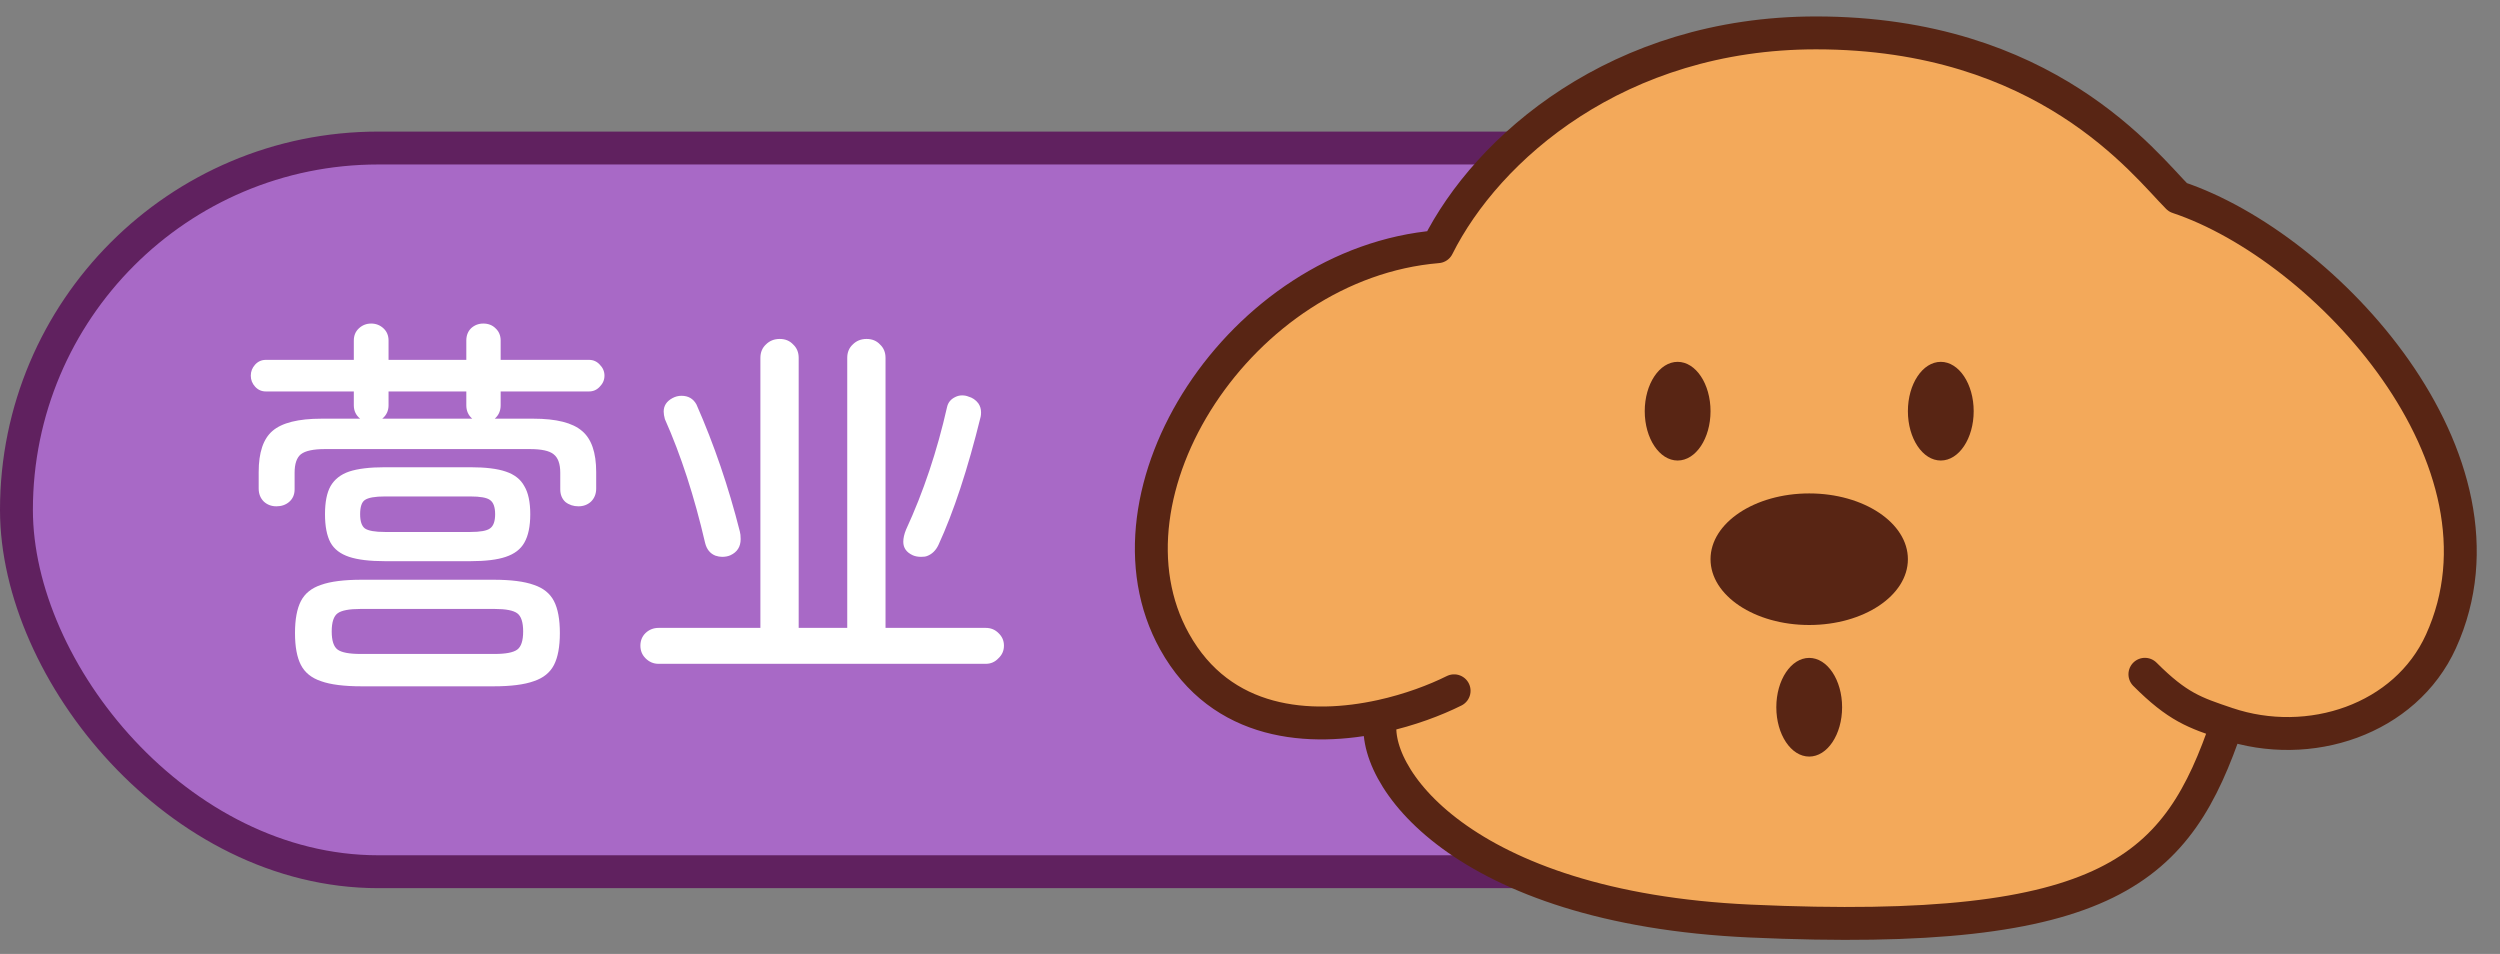 <svg width="76" height="29" viewBox="0 0 76 29" fill="none" xmlns="http://www.w3.org/2000/svg">
<rect x="0" y="0" width="76" height="29" fill="#808080" stroke="none"/>
<rect x="0.5" y="4.5" width="69" height="22" rx="11" fill="#A869C6" stroke="#60215F"/>
<path d="M43.705 7.5C37.705 8 33.205 15 35.705 19.5C37.132 22.069 39.832 22.245 41.989 21.771C41.561 23.514 44.406 27.6 53.206 28C64.206 28.5 66.205 26.404 67.705 21.998C70.204 22.843 73.125 21.875 74.205 19.498C76.705 13.998 70.705 7.5 66.206 6C65.206 4.999 62.205 1 55.206 1C49.192 1 45.205 4.498 43.705 7.5Z" fill="#F3A95A"/>
<path d="M44.205 21C43.632 21.286 42.854 21.581 41.989 21.771M65.205 20.498C66.204 21.497 66.715 21.664 67.705 21.998M41.989 21.771C39.832 22.245 37.132 22.069 35.705 19.5C33.205 15 37.705 8 43.705 7.5C45.205 4.498 49.192 1 55.206 1C62.205 1 65.206 4.999 66.206 6C70.705 7.5 76.705 13.998 74.205 19.498C73.125 21.875 70.204 22.843 67.705 21.998M41.989 21.771C41.561 23.514 44.406 27.6 53.206 28C64.206 28.5 66.205 26.404 67.705 21.998" stroke="#582514" stroke-linecap="round" stroke-linejoin="round"/>
<ellipse cx="55" cy="17" rx="3" ry="2" fill="#582514"/>
<ellipse cx="51" cy="12.5" rx="1.5" ry="1" transform="rotate(90 51 12.5)" fill="#582514"/>
<ellipse cx="55" cy="21.5" rx="1.5" ry="1" transform="rotate(90 55 21.5)" fill="#582514"/>
<ellipse cx="59" cy="12.5" rx="1.5" ry="1" transform="rotate(90 59 12.5)" fill="#582514"/>
<path d="M10.996 20.864C10.46 20.864 10.048 20.812 9.76 20.708C9.472 20.612 9.268 20.448 9.148 20.216C9.028 19.984 8.968 19.66 8.968 19.244C8.968 18.828 9.028 18.504 9.148 18.272C9.268 18.04 9.472 17.876 9.76 17.78C10.048 17.676 10.46 17.624 10.996 17.624H15.004C15.532 17.624 15.94 17.676 16.228 17.78C16.516 17.876 16.72 18.04 16.84 18.272C16.96 18.504 17.02 18.828 17.02 19.244C17.02 19.66 16.96 19.984 16.84 20.216C16.72 20.448 16.516 20.612 16.228 20.708C15.94 20.812 15.532 20.864 15.004 20.864H10.996ZM7.624 11.42C7.624 11.292 7.668 11.18 7.756 11.084C7.844 10.988 7.952 10.94 8.08 10.94H10.756V10.352C10.756 10.2 10.808 10.076 10.912 9.98C11.016 9.884 11.14 9.836 11.284 9.836C11.428 9.836 11.552 9.884 11.656 9.98C11.76 10.076 11.812 10.2 11.812 10.352V10.94H14.176V10.352C14.176 10.2 14.224 10.076 14.32 9.98C14.424 9.884 14.548 9.836 14.692 9.836C14.844 9.836 14.968 9.884 15.064 9.98C15.168 10.076 15.22 10.2 15.22 10.352V10.94H17.908C18.036 10.94 18.144 10.988 18.232 11.084C18.328 11.18 18.376 11.292 18.376 11.42C18.376 11.548 18.328 11.66 18.232 11.756C18.144 11.852 18.036 11.9 17.908 11.9H15.22V12.32C15.22 12.488 15.16 12.624 15.04 12.728H16.216C16.912 12.728 17.404 12.852 17.692 13.1C17.98 13.34 18.124 13.756 18.124 14.348V14.852C18.124 15.012 18.072 15.144 17.968 15.248C17.864 15.344 17.736 15.392 17.584 15.392C17.432 15.392 17.3 15.348 17.188 15.26C17.084 15.164 17.032 15.036 17.032 14.876V14.372C17.032 14.1 16.964 13.912 16.828 13.808C16.7 13.704 16.46 13.652 16.108 13.652H9.88C9.528 13.652 9.284 13.704 9.148 13.808C9.02 13.912 8.956 14.1 8.956 14.372V14.876C8.956 15.036 8.9 15.164 8.788 15.26C8.684 15.348 8.556 15.392 8.404 15.392C8.252 15.392 8.124 15.344 8.02 15.248C7.916 15.144 7.864 15.012 7.864 14.852V14.348C7.864 13.756 8.004 13.34 8.284 13.1C8.572 12.852 9.068 12.728 9.772 12.728H10.948C10.82 12.624 10.756 12.488 10.756 12.32V11.9H8.08C7.952 11.9 7.844 11.852 7.756 11.756C7.668 11.66 7.624 11.548 7.624 11.42ZM9.88 15.632C9.88 15.264 9.936 14.98 10.048 14.78C10.168 14.572 10.356 14.424 10.612 14.336C10.876 14.248 11.24 14.204 11.704 14.204H14.296C14.76 14.204 15.12 14.248 15.376 14.336C15.64 14.424 15.828 14.572 15.94 14.78C16.06 14.98 16.12 15.264 16.12 15.632C16.12 16 16.06 16.288 15.94 16.496C15.828 16.696 15.64 16.84 15.376 16.928C15.12 17.016 14.76 17.06 14.296 17.06H11.704C11.24 17.06 10.876 17.016 10.612 16.928C10.348 16.84 10.16 16.696 10.048 16.496C9.936 16.288 9.88 16 9.88 15.632ZM10.084 19.196C10.084 19.476 10.144 19.66 10.264 19.748C10.384 19.836 10.616 19.88 10.96 19.88H15.04C15.376 19.88 15.604 19.836 15.724 19.748C15.844 19.66 15.904 19.476 15.904 19.196C15.904 18.916 15.844 18.732 15.724 18.644C15.604 18.556 15.376 18.512 15.04 18.512H10.96C10.616 18.512 10.384 18.556 10.264 18.644C10.144 18.732 10.084 18.916 10.084 19.196ZM10.948 15.632C10.948 15.848 10.996 15.992 11.092 16.064C11.196 16.136 11.4 16.172 11.704 16.172H14.296C14.6 16.172 14.8 16.136 14.896 16.064C15 15.992 15.052 15.848 15.052 15.632C15.052 15.416 15 15.272 14.896 15.2C14.8 15.128 14.6 15.092 14.296 15.092H11.704C11.4 15.092 11.196 15.128 11.092 15.2C10.996 15.264 10.948 15.408 10.948 15.632ZM14.356 12.728C14.236 12.624 14.176 12.488 14.176 12.32V11.9H11.812V12.32C11.812 12.488 11.748 12.624 11.62 12.728H14.356ZM20.02 20.18C19.868 20.18 19.736 20.124 19.624 20.012C19.52 19.908 19.468 19.78 19.468 19.628C19.468 19.476 19.52 19.348 19.624 19.244C19.736 19.14 19.868 19.088 20.02 19.088H23.116V10.88C23.116 10.712 23.172 10.576 23.284 10.472C23.396 10.36 23.536 10.304 23.704 10.304C23.872 10.304 24.008 10.36 24.112 10.472C24.224 10.576 24.28 10.712 24.28 10.88V19.088H25.756V10.88C25.756 10.712 25.812 10.576 25.924 10.472C26.036 10.36 26.176 10.304 26.344 10.304C26.512 10.304 26.648 10.36 26.752 10.472C26.864 10.576 26.92 10.712 26.92 10.88V19.088H29.968C30.12 19.088 30.248 19.14 30.352 19.244C30.464 19.348 30.52 19.476 30.52 19.628C30.52 19.78 30.464 19.908 30.352 20.012C30.248 20.124 30.12 20.18 29.968 20.18H20.02ZM20.212 12.74C20.188 12.652 20.176 12.576 20.176 12.512C20.176 12.336 20.264 12.2 20.44 12.104C20.528 12.056 20.62 12.032 20.716 12.032C20.924 12.032 21.076 12.12 21.172 12.296C21.708 13.512 22.148 14.8 22.492 16.16C22.508 16.216 22.516 16.292 22.516 16.388C22.516 16.62 22.412 16.784 22.204 16.88C22.132 16.912 22.048 16.928 21.952 16.928C21.888 16.928 21.82 16.916 21.748 16.892C21.588 16.828 21.484 16.7 21.436 16.508C21.108 15.092 20.7 13.836 20.212 12.74ZM27.544 16.1C28.072 14.956 28.488 13.712 28.792 12.368C28.824 12.232 28.908 12.132 29.044 12.068C29.108 12.036 29.176 12.02 29.248 12.02C29.32 12.02 29.384 12.032 29.44 12.056C29.56 12.088 29.66 12.156 29.74 12.26C29.796 12.34 29.824 12.432 29.824 12.536C29.824 12.592 29.82 12.636 29.812 12.668C29.42 14.26 28.992 15.56 28.528 16.568C28.448 16.736 28.332 16.848 28.18 16.904C28.14 16.92 28.08 16.928 28 16.928C27.904 16.928 27.82 16.912 27.748 16.88C27.556 16.792 27.46 16.656 27.46 16.472C27.46 16.36 27.488 16.236 27.544 16.1Z" fill="white"/>
</svg>
